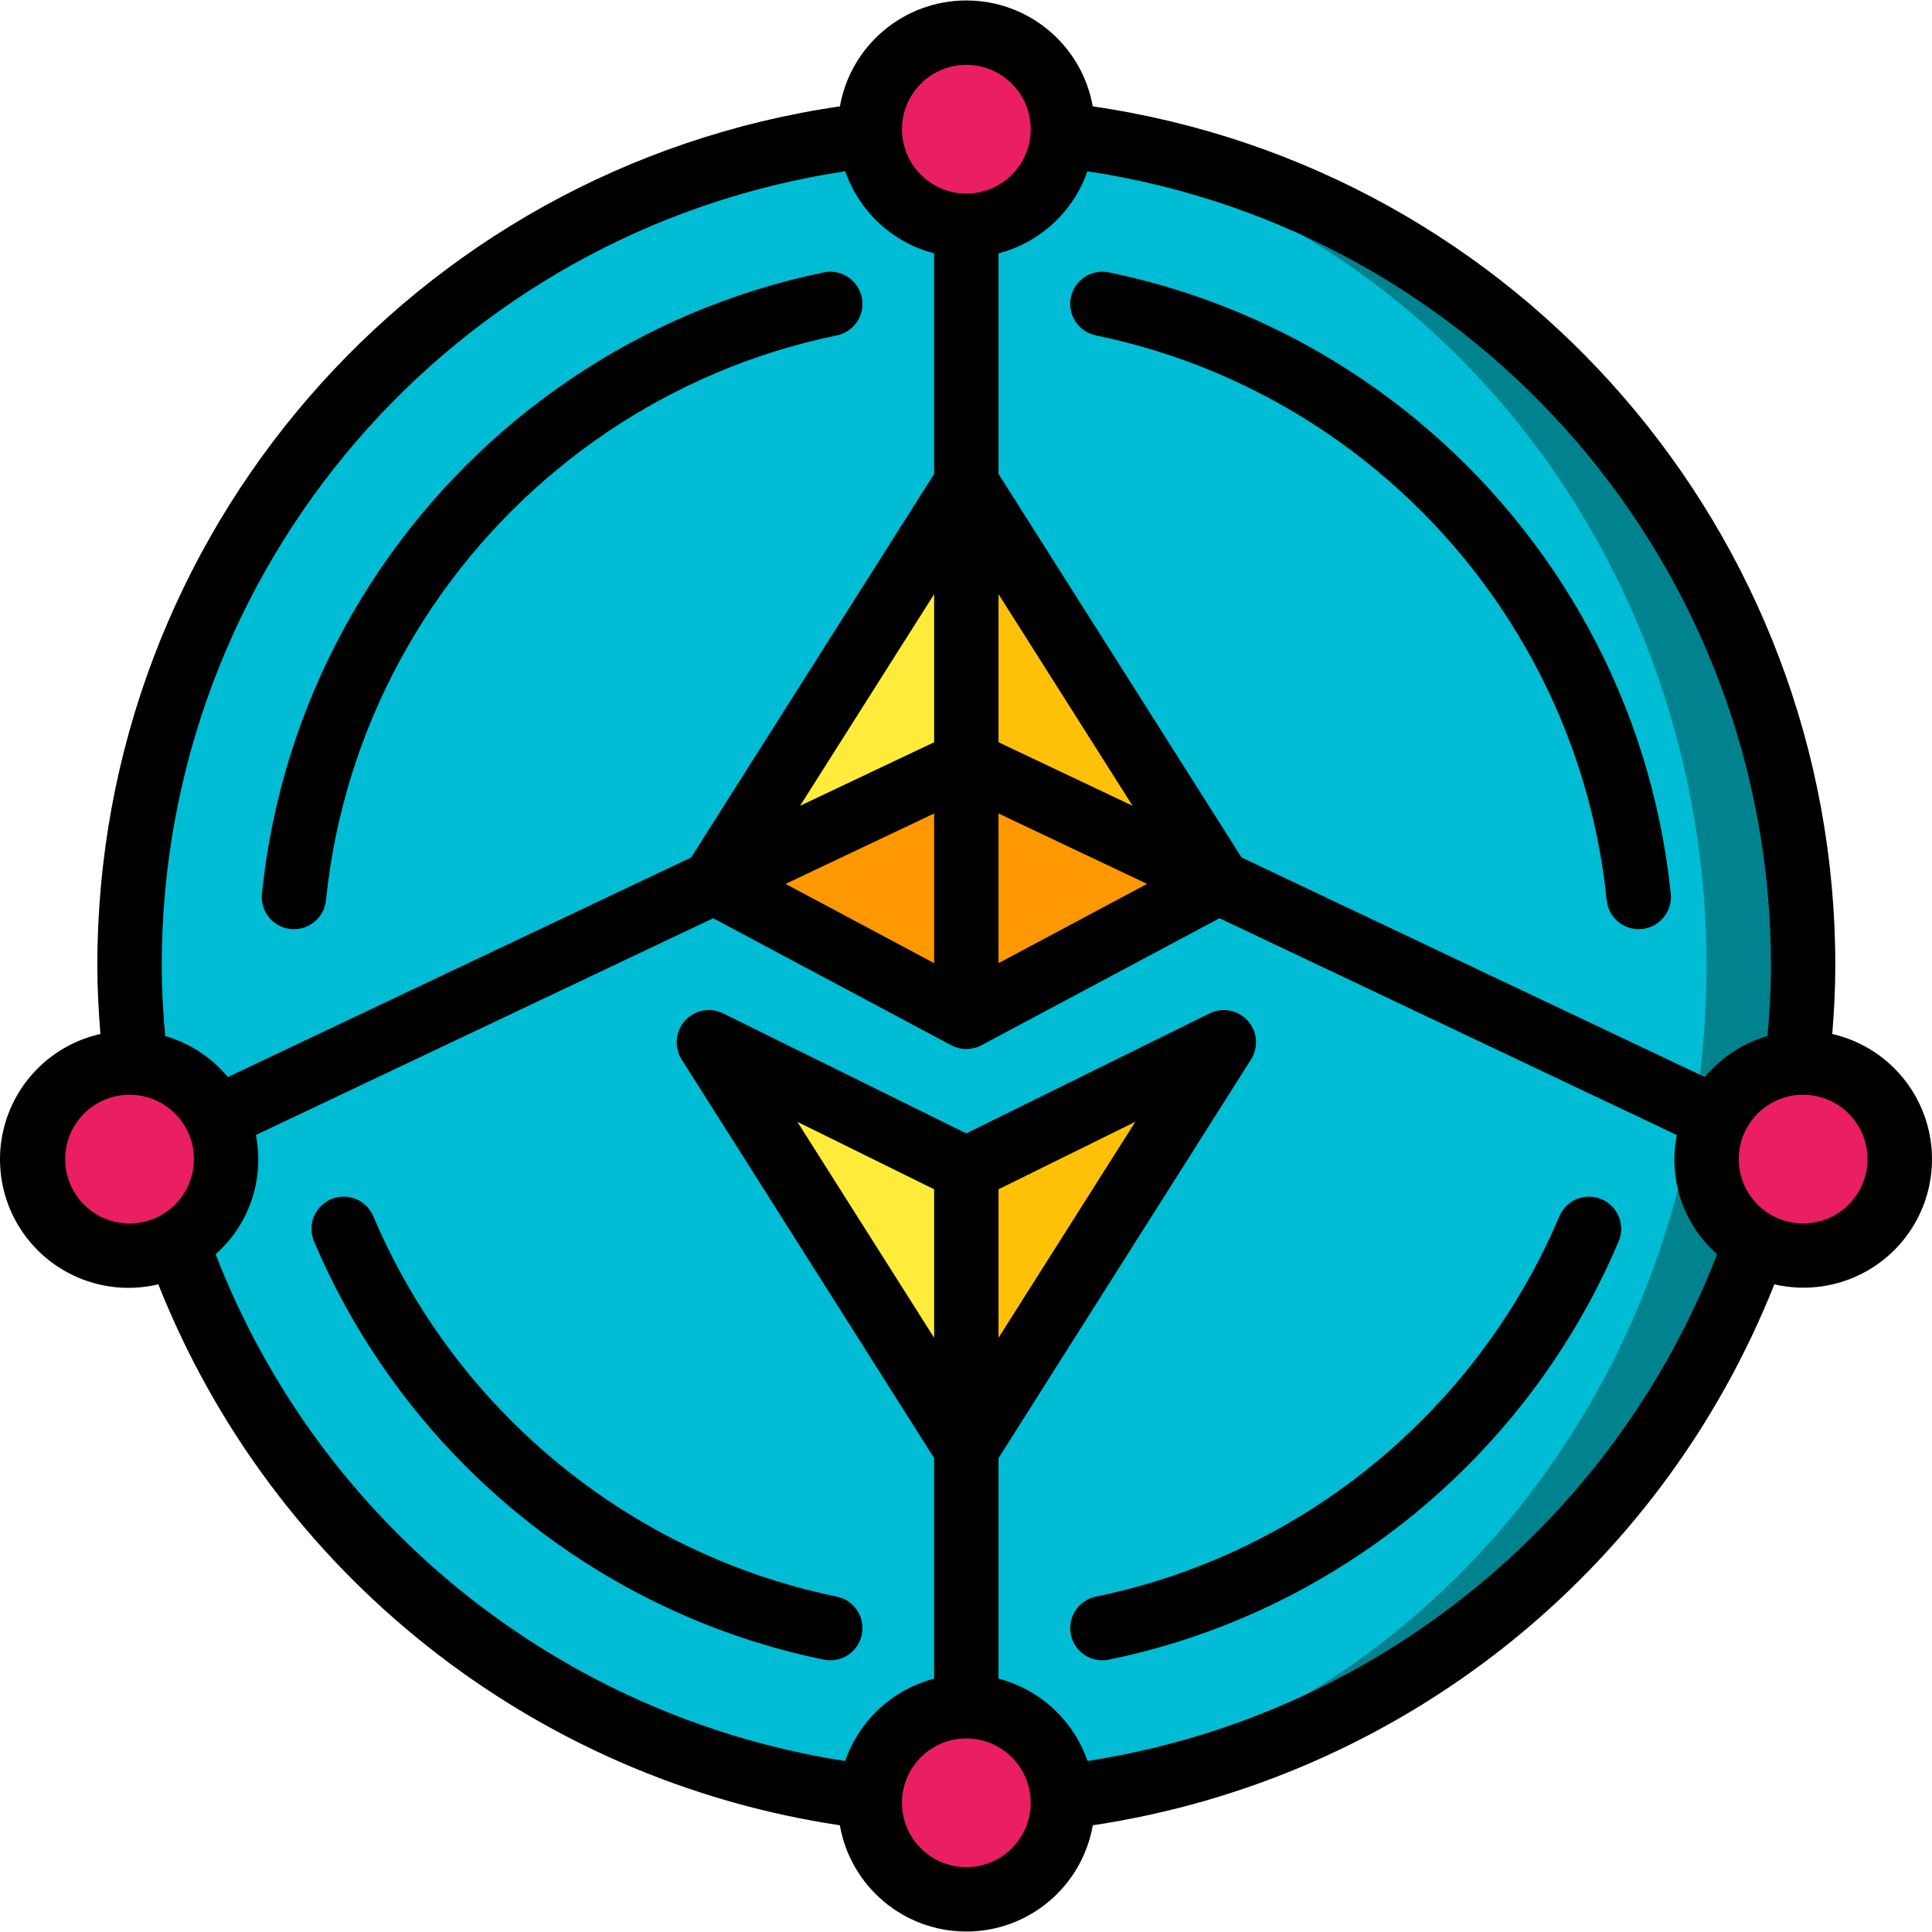 <?xml version="1.0" encoding="iso-8859-1"?>
<!-- Generator: Adobe Illustrator 19.0.0, SVG Export Plug-In . SVG Version: 6.00 Build 0)  -->
<svg version="1.1" id="Capa_1" xmlns="http://www.w3.org/2000/svg" xmlns:xlink="http://www.w3.org/1999/xlink" x="0px" y="0px"
	 viewBox="0 0 512.247 512.247" style="enable-background:new 0 0 512.247 512.247;" xml:space="preserve">
<g transform="translate(-1)">
	<g transform="translate(2 1)">
		<circle style="fill:#00838F;" cx="255.21" cy="255.123" r="221.867"/>
		<ellipse style="fill:#00BCD4;" cx="242.41" cy="255.123" rx="209.067" ry="221.867"/>
		<g>
			<circle style="fill:#E91E63;" cx="255.21" cy="476.99" r="25.6"/>
			<circle style="fill:#E91E63;" cx="33.343" cy="306.323" r="25.6"/>
			<circle style="fill:#E91E63;" cx="477.077" cy="306.323" r="25.6"/>
			<circle style="fill:#E91E63;" cx="255.21" cy="33.257" r="25.6"/>
		</g>
		<polygon style="fill:#FEC108;" points="323.477,234.899 255.21,201.193 255.21,127.123 		"/>
		<polygon style="fill:#FFEB3A;" points="255.21,127.123 255.21,201.193 186.943,234.899 		"/>
		<polygon style="fill:#FF9801;" points="323.477,234.916 255.21,268.597 186.943,234.916 255.21,201.227 		"/>
		<polygon style="fill:#FEC108;" points="323.477,275.347 255.21,383.123 255.21,309.054 		"/>
		<polygon style="fill:#FFEB3A;" points="255.21,309.054 255.21,383.123 186.943,275.347 		"/>
	</g>
	<g>
		<path d="M78.064,246.315c0.292,0.032,0.585,0.047,0.879,0.046c4.372-0.004,8.034-3.313,8.479-7.663
			c0.588-5.7,1.458-11.396,2.592-16.929c1.129-5.5,2.546-10.992,4.212-16.337c1.646-5.288,3.579-10.558,5.746-15.667
			c2.138-5.046,4.558-10.063,7.192-14.908c2.608-4.8,5.492-9.538,8.558-14.075c3.063-4.525,6.371-8.946,9.842-13.15
			c3.45-4.183,7.163-8.262,11.025-12.129c3.867-3.863,7.946-7.575,12.133-11.029c4.2-3.467,8.621-6.775,13.141-9.833
			c4.542-3.071,9.279-5.954,14.075-8.563c4.85-2.633,9.867-5.054,14.913-7.192c5.108-2.167,10.379-4.1,15.671-5.746
			c5.342-1.667,10.833-3.083,16.333-4.212c2.986-0.613,5.418-2.773,6.38-5.666c0.962-2.893,0.308-6.079-1.717-8.358
			c-2.024-2.279-5.111-3.306-8.097-2.693c-6.05,1.242-12.104,2.804-17.979,4.638c-5.821,1.812-11.625,3.938-17.25,6.321
			c-5.554,2.354-11.075,5.017-16.408,7.917c-5.275,2.871-10.483,6.037-15.483,9.417c-4.971,3.362-9.829,7-14.442,10.808
			c-4.604,3.796-9.092,7.875-13.338,12.125c-4.25,4.246-8.329,8.733-12.121,13.333c-3.813,4.617-7.45,9.475-10.817,14.45
			c-3.375,4.996-6.542,10.204-9.412,15.483c-2.9,5.329-5.563,10.85-7.917,16.404c-2.383,5.625-4.508,11.429-6.321,17.246
			c-1.833,5.879-3.396,11.933-4.638,17.983c-1.25,6.092-2.208,12.354-2.85,18.621c-0.232,2.251,0.441,4.502,1.869,6.257
			C73.745,244.969,75.813,246.085,78.064,246.315z"/>
		<path d="M161.868,397.611c-4.525-3.063-8.946-6.371-13.15-9.842c-4.183-3.45-8.262-7.163-12.129-11.025
			c-3.863-3.867-7.575-7.946-11.029-12.133c-3.467-4.2-6.775-8.621-9.833-13.141c-3.071-4.542-5.954-9.279-8.563-14.075
			c-2.633-4.85-5.054-9.867-7.192-14.913c-1.189-2.807-3.786-4.767-6.812-5.141s-6.022,0.895-7.858,3.329
			c-1.837,2.434-2.235,5.663-1.046,8.47c2.354,5.554,5.017,11.075,7.917,16.408c2.871,5.275,6.037,10.483,9.417,15.483
			c3.362,4.971,7,9.829,10.808,14.442c3.796,4.604,7.875,9.092,12.125,13.338c4.246,4.25,8.733,8.329,13.333,12.121
			c4.617,3.813,9.475,7.45,14.45,10.817c4.996,3.375,10.204,6.542,15.483,9.412c5.329,2.9,10.85,5.563,16.404,7.917
			c5.625,2.383,11.429,4.508,17.246,6.321c5.879,1.833,11.933,3.396,17.983,4.638c0.567,0.117,1.146,0.176,1.725,0.175
			c4.376-0.006,8.039-3.321,8.479-7.675c0.44-4.354-2.484-8.335-6.771-9.217c-5.5-1.129-10.992-2.546-16.337-4.212
			c-5.288-1.646-10.558-3.579-15.667-5.746c-5.046-2.138-10.063-4.558-14.908-7.192
			C171.143,403.561,166.406,400.678,161.868,397.611z"/>
		<path d="M425.627,317.953c-4.34-1.833-9.345,0.196-11.183,4.533c-2.133,5.033-4.55,10.05-7.183,14.9
			c-2.625,4.813-5.504,9.55-8.575,14.088c-3.025,4.483-6.329,8.904-9.829,13.141c-3.45,4.183-7.163,8.263-11.025,12.129
			c-3.867,3.863-7.946,7.575-12.133,11.029c-4.2,3.467-8.621,6.775-13.141,9.833c-4.542,3.071-9.279,5.954-14.075,8.563
			c-4.85,2.633-9.867,5.054-14.912,7.192c-5.108,2.167-10.379,4.1-15.671,5.746c-5.342,1.667-10.833,3.083-16.333,4.212
			c-4.616,0.948-7.59,5.459-6.642,10.075c0.948,4.616,5.459,7.59,10.075,6.642c6.05-1.242,12.104-2.804,17.979-4.638
			c5.821-1.812,11.625-3.938,17.25-6.321c5.554-2.354,11.075-5.017,16.408-7.917c5.275-2.871,10.483-6.037,15.483-9.417
			c4.971-3.362,9.829-7,14.442-10.808c4.604-3.796,9.092-7.875,13.338-12.125c4.25-4.246,8.329-8.733,12.121-13.333
			c3.842-4.654,7.484-9.517,10.808-14.45c3.375-4.983,6.542-10.192,9.425-15.483c2.9-5.346,5.567-10.867,7.908-16.408
			c0.882-2.084,0.9-4.433,0.049-6.531S427.711,318.834,425.627,317.953z"/>
		<path d="M436.494,200.353c-1.825-5.846-3.958-11.65-6.333-17.242c-2.342-5.546-5.008-11.063-7.917-16.417
			c-2.875-5.283-6.042-10.492-9.408-15.471c-3.333-4.937-6.975-9.8-10.813-14.45c-3.796-4.604-7.875-9.092-12.125-13.338
			c-4.246-4.25-8.733-8.329-13.333-12.121c-4.617-3.813-9.475-7.45-14.45-10.817c-4.996-3.375-10.204-6.542-15.483-9.412
			c-5.329-2.9-10.85-5.563-16.404-7.917c-5.625-2.383-11.429-4.508-17.246-6.321c-5.879-1.833-11.933-3.396-17.983-4.638
			c-4.616-0.948-9.127,2.026-10.075,6.642c-0.948,4.616,2.026,9.127,6.642,10.075c5.5,1.129,10.992,2.546,16.337,4.212
			c5.288,1.646,10.558,3.579,15.667,5.746c5.046,2.138,10.063,4.558,14.908,7.192c4.8,2.608,9.538,5.492,14.075,8.558
			c4.525,3.063,8.946,6.371,13.15,9.842c4.183,3.45,8.263,7.163,12.129,11.025c3.863,3.867,7.575,7.946,11.029,12.133
			c3.496,4.233,6.8,8.654,9.829,13.141c3.067,4.533,5.946,9.271,8.563,14.075c2.642,4.858,5.058,9.875,7.192,14.916
			c2.158,5.087,4.1,10.358,5.75,15.654c1.683,5.408,3.092,10.904,4.208,16.35c1.147,5.595,2.012,11.244,2.592,16.925
			c0.447,4.35,4.11,7.658,8.483,7.663c0.292,0.001,0.584-0.014,0.875-0.046c4.689-0.48,8.102-4.669,7.625-9.358
			c-0.65-6.279-1.608-12.546-2.859-18.612C439.893,212.357,438.335,206.307,436.494,200.353z"/>
		<path d="M486.8,274.15c0.479-5.963,0.81-11.976,0.81-18.027c0.116-114.337-83.74-211.416-196.879-227.924
			c-2.895-16.244-17.02-28.075-33.521-28.075c-16.5,0-30.626,11.831-33.521,28.075C110.55,44.708,26.694,141.786,26.81,256.123
			c0,6.04,0.333,12.054,0.815,18.025c-11.932,2.671-21.518,11.532-25.116,23.218c-3.598,11.686-0.657,24.405,7.707,33.325
			s20.867,12.673,32.76,9.834c30.401,76.573,99.229,131.203,180.704,143.427c2.851,16.288,16.995,28.171,33.53,28.171
			s30.679-11.883,33.53-28.171c81.476-12.223,150.304-66.853,180.705-143.427c11.866,2.767,24.307-1.014,32.626-9.916
			c8.319-8.903,11.25-21.57,7.686-33.222C508.192,285.736,498.676,276.875,486.8,274.15z M257.21,17.19
			c9.426,0,17.067,7.641,17.067,17.067s-7.641,17.067-17.067,17.067s-17.067-7.641-17.067-17.067
			C240.153,24.835,247.788,17.199,257.21,17.19z M265.743,196.796v-39.259l35.551,56.11L265.743,196.796z M305.133,234.354
			l-39.389,21.02v-39.692L305.133,234.354z M35.343,324.39c-9.426,0-17.067-7.641-17.067-17.067c0-9.426,7.641-17.067,17.067-17.067
			s17.067,7.641,17.067,17.067C52.401,316.745,44.765,324.381,35.343,324.39z M44.802,274.69
			c-0.555-6.135-0.926-12.336-0.926-18.567C43.8,150.709,120.865,61.106,225.104,45.41c3.736,10.733,12.577,18.897,23.573,21.769
			v58.47l-64.429,101.689L61.417,285.56C57.084,280.364,51.299,276.579,44.802,274.69z M213.126,213.648l35.551-56.111v39.259
			L213.126,213.648z M248.677,215.682v39.692l-39.389-21.02L248.677,215.682z M257.21,495.057c-9.426,0-17.067-7.641-17.067-17.067
			s7.641-17.067,17.067-17.067s17.067,7.641,17.067,17.067C274.267,487.412,266.632,495.047,257.21,495.057z M248.677,354.7
			l-36.275-57.273l36.275,17.898V354.7z M289.339,466.911c-3.719-10.768-12.574-18.964-23.596-21.842v-58.47l66.942-105.695
			c2.046-3.23,1.693-7.427-0.862-10.271c-2.556-2.844-6.691-3.641-10.121-1.95l-64.492,31.821l-64.492-31.821
			c-3.43-1.691-7.565-0.894-10.121,1.95c-2.556,2.844-2.908,7.041-0.862,10.271l66.942,105.696v58.47
			c-11.022,2.879-19.876,11.075-23.596,21.842c-75.66-11.739-139.299-62.974-166.919-134.384
			c8.936-7.874,13.001-19.912,10.67-31.592l121.259-57.481l63.104,33.673c2.51,1.339,5.523,1.339,8.033,0l63.103-33.673
			l121.259,57.482c-2.332,11.682,1.736,23.722,10.675,31.596C428.639,403.94,364.999,455.172,289.339,466.911z M265.743,354.7
			v-39.375l36.275-17.898L265.743,354.7z M453.003,285.559l-122.829-58.222l-64.431-101.689v-58.47
			c10.996-2.871,19.837-11.035,23.573-21.769c104.239,15.696,181.304,105.3,181.227,210.714c0,6.245-0.369,12.442-0.924,18.566
			C463.122,276.577,457.336,280.362,453.003,285.559z M479.077,324.39c-9.426,0-17.067-7.641-17.067-17.067
			c0-9.426,7.641-17.067,17.067-17.067c9.426,0,17.067,7.641,17.067,17.067C496.133,316.745,488.498,324.379,479.077,324.39z"/>
	</g>
</g>
<g>
</g>
<g>
</g>
<g>
</g>
<g>
</g>
<g>
</g>
<g>
</g>
<g>
</g>
<g>
</g>
<g>
</g>
<g>
</g>
<g>
</g>
<g>
</g>
<g>
</g>
<g>
</g>
<g>
</g>
</svg>
